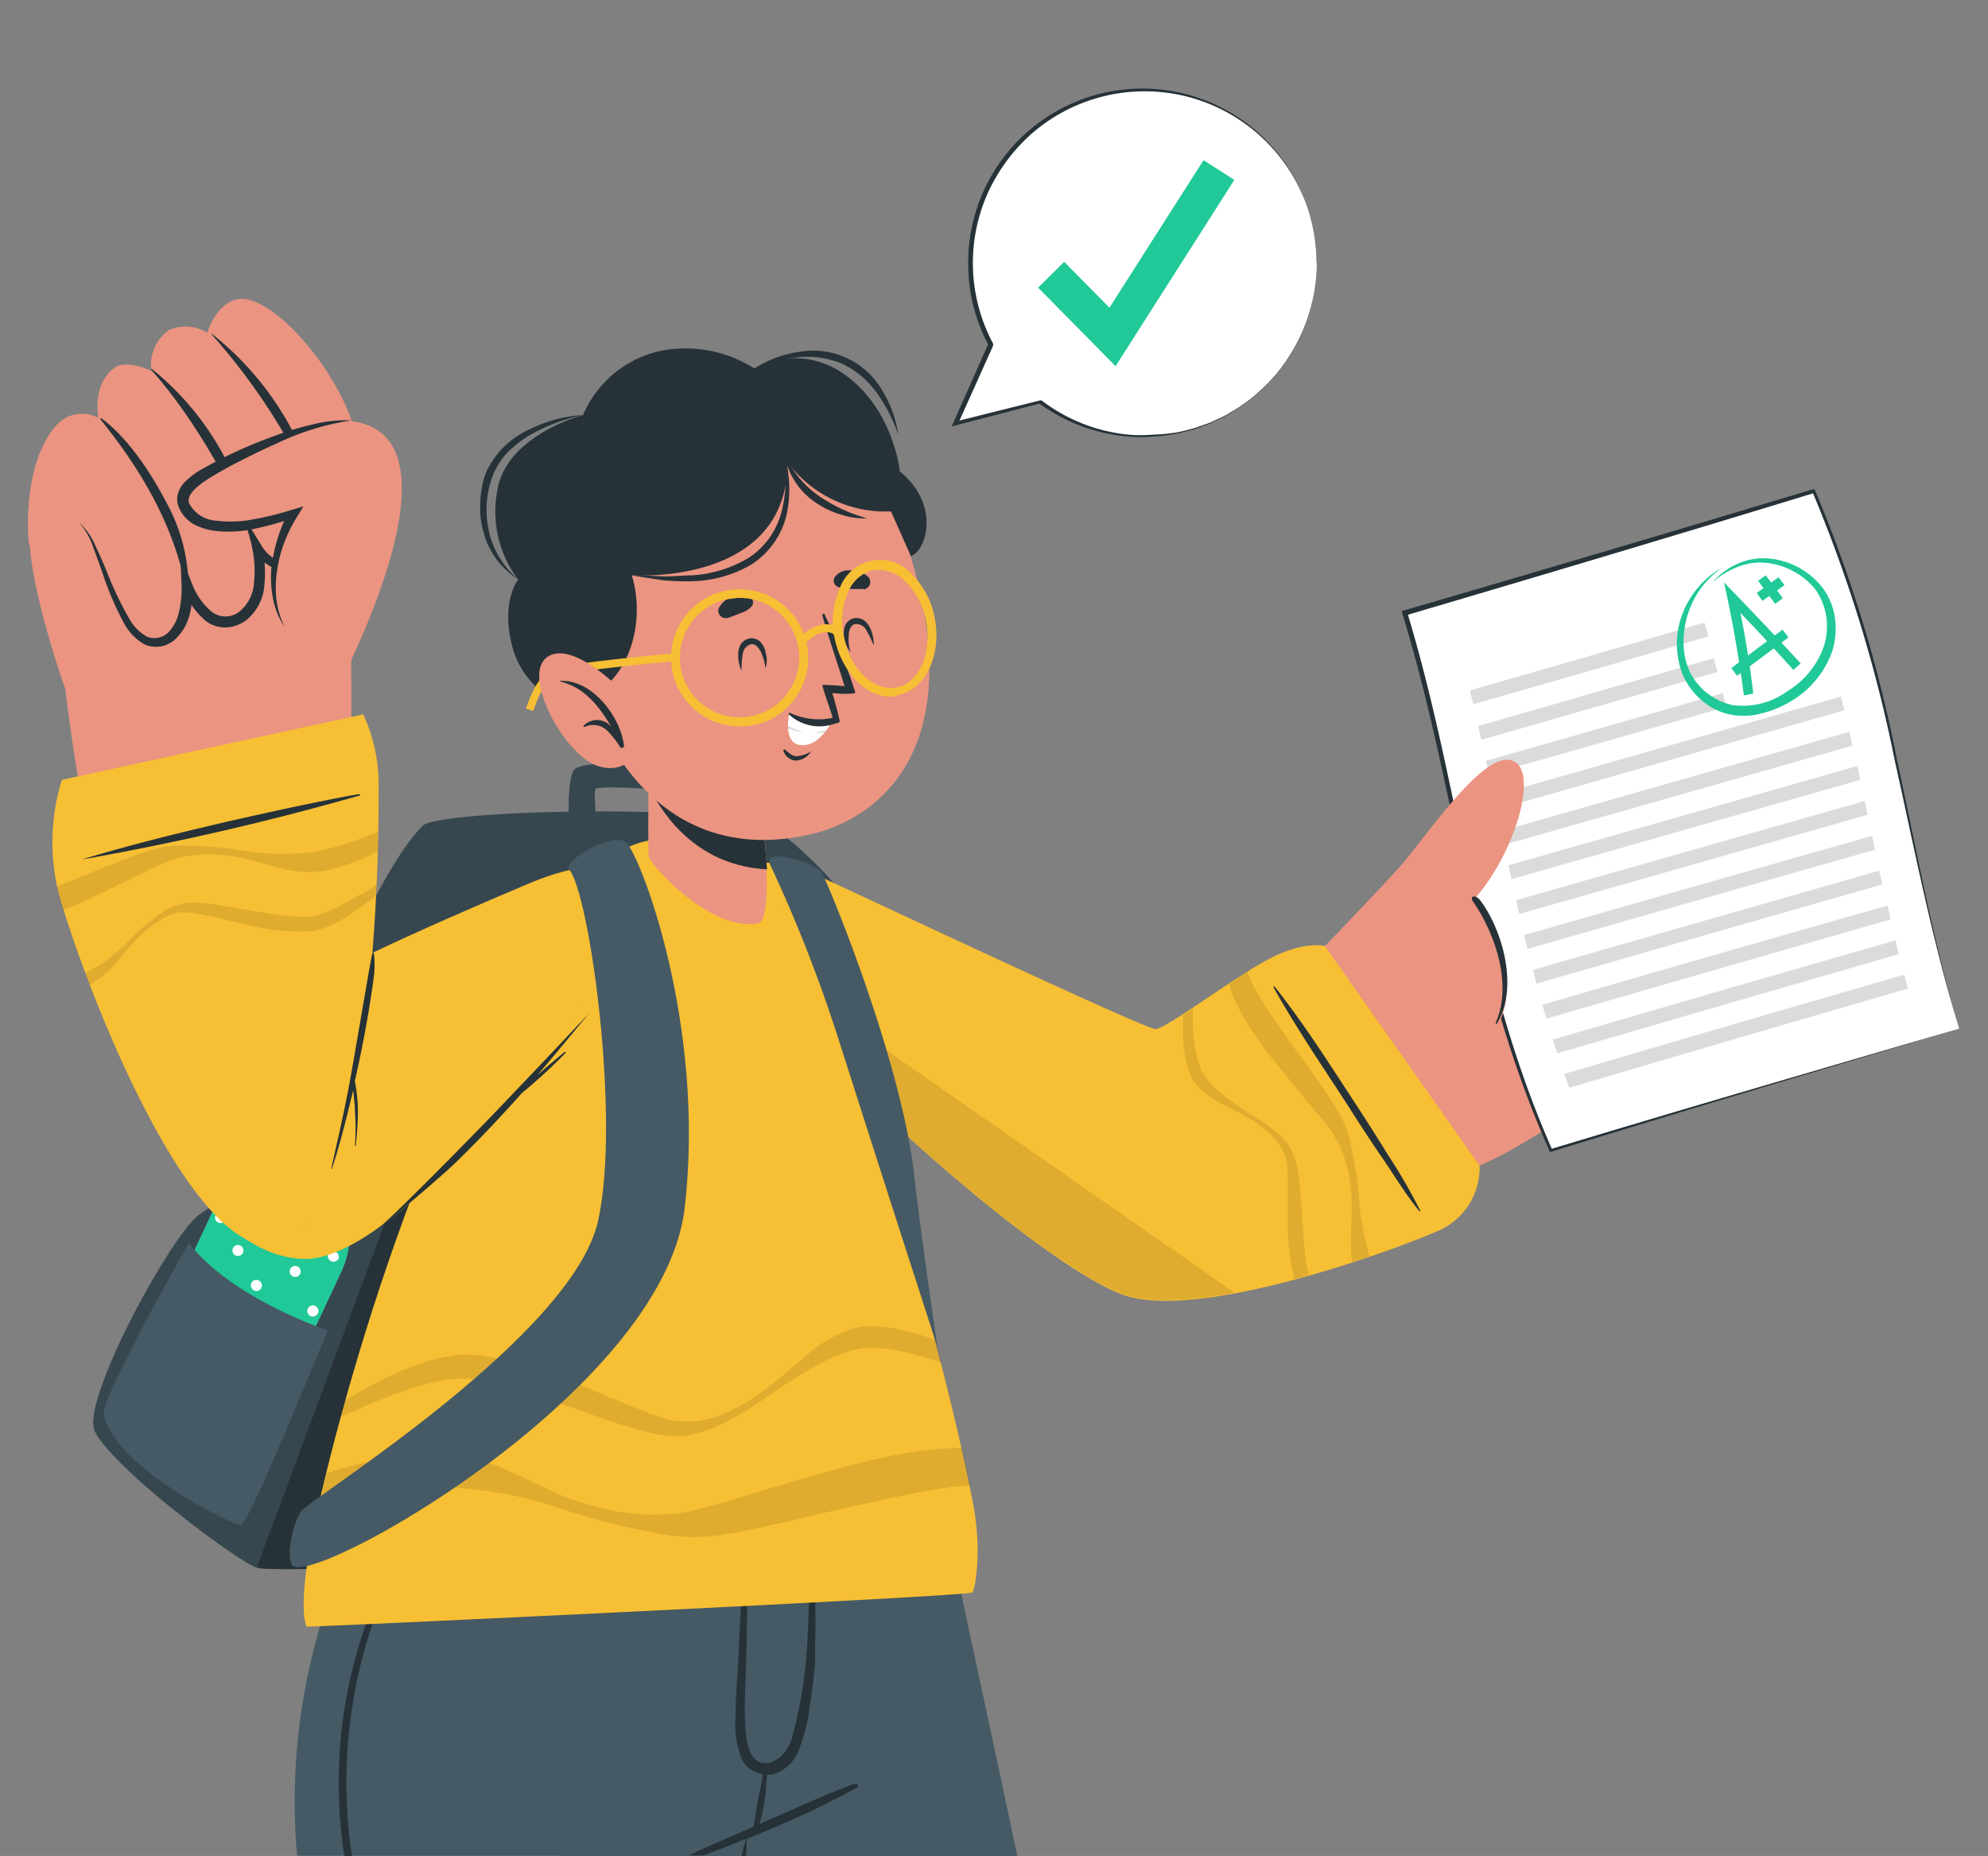 <svg xmlns="http://www.w3.org/2000/svg" viewBox="0 0 155.5 145.17"><rect x="0" y="0" width="155.5" height="145.17" fill="#808080" stroke="none"/><defs><style>.cls-1{fill:#37474f;}.cls-2{fill:#263238;}.cls-3{fill:#dbdbdb;}.cls-4{fill:#c7c7c7;}.cls-5{fill:#7e57c2;}.cls-6{fill:#20c997;}.cls-7{fill:#fff;}.cls-8{fill:#455a64;}.cls-9{fill:#eb9481;}.cls-10{fill:#f7bf34;}.cls-11,.cls-12{opacity:0.1;}.cls-11{isolation:isolate;}</style></defs><title>testafter0</title><g id="course"><g id="freepik--Character--inject-251"><path class="cls-1" d="M57.57,121c-.42.54-35.78,2.13-37.47,1.64a.94.94,0,0,1-.23-.1c-2.08-1-11-7.72-12.45-10.57-1.13-2.27,5.6-14.71,8-16.84a11,11,0,0,1,4.46-2S28,69.52,33.08,64.58c1.27-1.24,23.2-1.73,27.11.06,1.68.76,5.76,4.92,5.87,5.68h0C66.16,71.41,58,120.46,57.57,121Z"/><path class="cls-2" d="M57.81,121c-.42.54-35.78,2.13-37.46,1.64a1,1,0,0,1-.24-.1c3.41-9.16,19.32-52.15,19.77-52.42s21.41-.16,26.43.21C66.41,71.41,58.24,120.46,57.81,121Z"/><path class="cls-1" d="M44.82,66.32c-.35-.33-.58-5.14.07-6.09s9.13-.55,9.63.37.74,5.72.48,5.89-1.65.34-1.84,0S53,62.25,52.83,62s-6-.59-6.24-.29.29,4.32.06,4.49S45.17,66.65,44.82,66.32Z"/><rect class="cls-3" x="23.81" y="87.59" width="3.3" height="2.87" transform="translate(-65.96 74.3) rotate(-64.89)"/><rect class="cls-4" x="22.54" y="88.92" width="3.76" height="4.67" transform="translate(-68.58 74.64) rotate(-64.89)"/><path class="cls-5" d="M26.67,99.54l-7.32,15.6L9.29,110.43,16.6,94.82c1.45-3.08,4.51-4.54,7.58-3.11S28.11,96.46,26.67,99.54Z"/><path class="cls-6" d="M26.67,99.54l-7.32,15.6L9.29,110.43,16.6,94.82c1.45-3.08,4.51-4.54,7.58-3.11S28.11,96.46,26.67,99.54Z"/><path class="cls-7" d="M23.1,92.62a.43.43,0,1,1-.78-.37h0A.44.44,0,0,1,22.9,92,.43.43,0,0,1,23.1,92.62Z"/><path class="cls-7" d="M26.46,98.49a.44.44,0,0,1-.79-.37.44.44,0,0,1,.58-.2.43.43,0,0,1,.21.57Z"/><path class="cls-7" d="M21.82,96.8a.43.43,0,0,1-.58.2h0a.44.44,0,0,1-.2-.58.43.43,0,0,1,.78.38Z"/><path class="cls-7" d="M20.45,100.73a.42.42,0,0,1-.56.21h0a.43.43,0,1,1,.36-.78A.44.44,0,0,1,20.45,100.73Z"/><path class="cls-7" d="M14.57,102.74A.43.43,0,0,1,14,103h0a.43.43,0,0,1-.2-.58.43.43,0,0,1,.78.36Z"/><path class="cls-7" d="M15.81,99.07A.44.44,0,1,1,15,98.7a.44.44,0,1,1,.79.37Z"/><path class="cls-7" d="M17.64,95.43a.45.45,0,0,1-.58.2.43.43,0,1,1,.58-.2Z"/><path class="cls-7" d="M20.4,94a.44.44,0,0,1-.79-.37.44.44,0,0,1,.57-.21h0A.45.45,0,0,1,20.4,94Z"/><path class="cls-7" d="M19,98a.44.44,0,0,1-.58.2A.43.43,0,1,1,19,98Z"/><path class="cls-7" d="M24.78,95.61a.43.43,0,0,1-.78-.37.43.43,0,0,1,.79.36Z"/><path class="cls-7" d="M23.48,99.64a.43.43,0,0,1-.57.2.43.43,0,1,1,.57-.21Z"/><path class="cls-7" d="M17.47,101.77a.43.43,0,0,1-.58.2.43.43,0,0,1,.37-.78.44.44,0,0,1,.21.58Z"/><path class="cls-7" d="M20.24,106.86a.43.43,0,1,1-.21-.58.44.44,0,0,1,.21.58Z"/><path class="cls-7" d="M18.8,109.78a.43.43,0,0,1-.58.2.43.43,0,0,1,.37-.78.44.44,0,0,1,.21.58Z"/><path class="cls-7" d="M16.22,105.06a.44.44,0,0,1-.58.21h0a.43.43,0,0,1-.2-.58.43.43,0,0,1,.78.37Z"/><path class="cls-7" d="M12.15,108.76a.42.42,0,0,1-.58.2.43.43,0,0,1-.2-.58h0a.43.43,0,1,1,.78.38Z"/><path class="cls-7" d="M19.07,104.24a.43.43,0,1,1-.21-.57.43.43,0,0,1,.21.57Z"/><path class="cls-7" d="M17.63,107.45a.43.43,0,0,1-.78-.37.43.43,0,1,1,.78.37Z"/><path class="cls-7" d="M16.14,110.63a.43.43,0,0,1-.57.2.43.43,0,1,1,.57-.21Z"/><path class="cls-7" d="M17.45,113a.44.44,0,0,1-.58.21.44.44,0,0,1-.2-.58.42.42,0,0,1,.58-.2A.43.43,0,0,1,17.45,113Z"/><path class="cls-7" d="M13.51,105.75a.45.45,0,0,1-.59.2.44.44,0,0,1-.2-.58h0a.43.43,0,0,1,.58-.2.44.44,0,0,1,.21.58Z"/><path class="cls-7" d="M14.8,108.08a.42.42,0,0,1-.57.2.43.43,0,0,1-.21-.57.44.44,0,0,1,.58-.21.44.44,0,0,1,.21.58Z"/><path class="cls-7" d="M20,112.44a.43.43,0,0,1-.57.2.43.43,0,0,1,.36-.78A.44.44,0,0,1,20,112.44Z"/><path class="cls-7" d="M13.45,111.19a.43.43,0,1,1-.78-.36.43.43,0,0,1,.78.36Z"/><path class="cls-7" d="M23,106.21a.43.43,0,1,1-.78-.36.43.43,0,0,1,.78.36Z"/><path class="cls-7" d="M21.55,109.29a.43.43,0,0,1-.57.21.43.43,0,1,1,.57-.21Z"/><path class="cls-7" d="M21.83,103.68a.44.44,0,0,1-.58.21.43.43,0,0,1,.37-.78.44.44,0,0,1,.21.57Z"/><path class="cls-7" d="M24.86,102.73a.43.43,0,0,1-.78-.37.43.43,0,0,1,.79.36Z"/><path class="cls-8" d="M8.12,110.65c.84,4.17,10.1,8.66,10.73,8.64s6.78-15.23,6.78-15.23-7.49-2.46-10.86-6.84C14.77,97.22,7.85,109.34,8.12,110.65Z"/><path class="cls-8" d="M79.57,145.17H43.75c-2.19-8.33-4.19-15.68-5.47-20.33-.8-2.92-1.31-4.77-1.41-5.12,0,0,0,0,0-.06H74.11l1.13,5.23c.45,2.11,1,4.78,1.68,7.83.06.26.12.53.17.81C77.84,137,78.69,141,79.57,145.17Z"/><path class="cls-2" d="M49.18,145.17H48.5q-2.74-10.12-5.36-20.3L43,124.3c0-.16.2-.23.24-.07s.13.43.19.64C45.4,131.62,47.3,138.39,49.18,145.17Z"/><path class="cls-8" d="M71.2,119.72A35,35,0,0,1,69.93,125c-.41,1.35-.92,2.82-1.49,4.33-.12.34-.25.68-.38,1-1.8,4.6-4.16,9.29-6.6,11.52h0a7.29,7.29,0,0,1-.93.73l-2.08,1.28a0,0,0,0,1,0,0h0c0,.13-.09.58-.21,1.3h-35a48.33,48.33,0,0,1,2.6-20.42,40.23,40.23,0,0,1,2-5Z"/><path class="cls-2" d="M67,139.84a68,68,0,0,1-6.78,3.25l-1.86.78h0a.56.56,0,0,0-.12,0c-.54.23-1.08.44-1.62.65s-1.06.42-1.6.61H53.88c.81-.41,1.67-.76,2.5-1.13l3.46-1.52,1.58-.69h0c1.8-.8,3.6-1.61,5.46-2.27C67.09,139.46,67.21,139.74,67,139.84Z"/><path class="cls-2" d="M58.41,143.89c0,.27,0,.73-.07,1.28H58a12.43,12.43,0,0,1,.34-1.26v0s.08-.06.1,0h0Z"/><path class="cls-2" d="M31.26,121.9c-.48.95-.9,1.9-1.3,2.89a38.92,38.92,0,0,0-2.65,18.73c.06.55.14,1.1.22,1.65h-.6a39,39,0,0,1-.42-4.83,37,37,0,0,1,3-15.56c.45-1,1-2,1.49-3a.12.12,0,0,1,.21.11Z"/><path class="cls-2" d="M57.54,134.14c0-1.35.12-2.69.19-4,.16-3.18.28-6.37.58-9.53a.09.09,0,0,1,.1-.1.1.1,0,0,1,.1.1c0,2.45-.06,4.92-.11,7.37,0,1.23-.06,2.46-.1,3.69s-.07,2.34,0,3.51c.07.89.26,2.61,1.41,2.72s2-1.08,2.23-1.94a34,34,0,0,0,1.16-6.81c.13-1.35.28-6.82.21-8.19,0-.09.13-.08.14,0,.07,1.38.26,2.76.31,4.16s0,2.78,0,4.17-.2,2.65-.4,4a14.14,14.14,0,0,1-.85,3.52,3.12,3.12,0,0,1-2.13,2l-.38,0c0,.28-.06.57-.08.85,0,.44-.08.88-.14,1.33a9.4,9.4,0,0,1-.27,1.28,4.79,4.79,0,0,1-.46,1.23.07.07,0,0,1-.09,0,.05.05,0,0,1,0-.05,6,6,0,0,1,.1-1.27c.07-.43.13-.87.21-1.3s.17-.84.26-1.26.09-.57.14-.86A2.07,2.07,0,0,1,58,137.54,7.6,7.6,0,0,1,57.54,134.14Z"/><path class="cls-9" d="M56.89,73.25C61.41,78.91,79.13,99,89,100.88c6.63,1.27,27.93-9.58,32.6-13.51,1.89-1.6-8.76-17.5-11.36-16.86-2.82.7-18.15,10.89-20.15,10.77s-17.68-8.94-27.2-12.84C57.15,66.07,54.35,70.06,56.89,73.25Z"/><path class="cls-9" d="M115.73,91.16c4.09-1.58,16.52-10.29,18.59-12.56s7.53-9.2,6-10.95-3.33.14-3.33.14,2.07-3.58.1-4.92c-1.57-1.07-4.19,1.48-4.19,1.48s2.06-4-.06-5.12c-1.94-1-4.07,2.47-4.07,2.47s1.38-3.55-.66-4.14c-2.47-.71-4.86,5.44-7.33,7.77-.56.53-17.1,8.64-17.1,8.64Z"/><path class="cls-2" d="M128.63,61.53c-2.28,4.42-3.34,6.19-7.2,9-.07,0,0,.18.08.13,4-2.43,5.44-4.44,7.33-9.09C128.94,61.37,128.73,61.32,128.63,61.53Z"/><path class="cls-2" d="M132.8,64.35c-2.25,4.54-4,6.25-7.79,9.51-.06,0,0,.14.08.1,4-2.89,6.22-4.75,7.87-9.58C133,64.17,132.9,64.14,132.8,64.35Z"/><path class="cls-2" d="M136.75,68c-2.5,4.23-4.24,6.31-8.36,9a.1.1,0,0,0,0,.13.08.08,0,0,0,.12,0A16.24,16.24,0,0,0,136.87,68C137,67.76,136.91,67.68,136.75,68Z"/><path class="cls-7" d="M153.25,80.46c-10.87,3.17-21.59,6.35-32,9.52-6.24-14-7.16-28-11.43-42q16.34-4.75,32-9.53C148.09,52.42,149,66.44,153.25,80.46Z"/><path class="cls-2" d="M153.25,80.46q-8.13,2.42-16.11,4.82T121.3,90.1l-.11,0,0-.11c-6.27-14-7.2-28-11.5-42l-.06-.18.18-.06Q126.1,43,141.81,38.27l.12,0,.06.12a107.47,107.47,0,0,1,6.4,21.08C149.92,66.47,151.16,73.46,153.25,80.46Zm0,0c-2.16-7-3.48-14-5.05-21a109.58,109.58,0,0,0-6.44-21l.18.09c-10.45,3.2-21.16,6.39-32,9.59l.13-.24c4.25,14,5.15,28.05,11.36,42.07l-.16-.08q7.82-2.36,15.83-4.71T153.25,80.46Z"/><path class="cls-3" d="M115,54q9.21-2.64,18.32-5.3c.1.36.21.72.31,1.08q-9.12,2.66-18.37,5.3C115.14,54.78,115.05,54.42,115,54Z"/><path class="cls-3" d="M115.62,56.79l18.43-5.31.29,1.08-18.48,5.31Z"/><path class="cls-3" d="M116.23,59.51q9.3-2.64,18.53-5.3c.08.38.17.72.26,1.08q-9.24,2.66-18.56,5.3C116.39,60.23,116.31,59.87,116.23,59.51Z"/><path class="cls-3" d="M116.82,62.24,144,54.48l.26,1.08-27.22,7.76C117,63,116.9,62.6,116.82,62.24Z"/><path class="cls-3" d="M117.41,65l27.25-7.76c.09.36.17.72.25,1.08q-13.6,3.88-27.27,7.76C117.55,65.68,117.48,65.32,117.41,65Z"/><path class="cls-3" d="M118,67.68l27.27-7.76c.08.38.16.72.24,1.08l-27.27,7.76C118.14,68.41,118.06,68.06,118,67.68Z"/><path class="cls-3" d="M118.59,70.41l27.27-7.76c.08.38.15.72.23,1.08l-27.25,7.76C118.75,71.13,118.67,70.77,118.59,70.41Z"/><path class="cls-3" d="M119.22,73.14c9-2.59,18.11-5.17,27.21-7.76.08.36.15.72.23,1.08Q133,70.35,119.48,74.22C119.39,73.86,119.31,73.5,119.22,73.14Z"/><path class="cls-3" d="M119.9,75.86Q133.37,72,147,68.1c.08.36.15.72.23,1.08q-13.6,3.88-27.06,7.76C120.09,76.58,120,76.22,119.9,75.86Z"/><path class="cls-3" d="M120.64,78.59q13.37-3.89,27-7.76c.08.38.16.72.25,1.08-9,2.59-18,5.17-26.91,7.76C120.85,79.31,120.75,79,120.64,78.59Z"/><path class="cls-3" d="M121.46,81.31q13.24-3.87,26.8-7.76c.09.38.18.72.27,1.08q-13.5,3.89-26.72,7.76C121.69,82,121.58,81.69,121.46,81.31Z"/><path class="cls-3" d="M122.36,84q13.11-3.87,26.59-7.76c.1.36.19.72.29,1.08q-13.41,3.89-26.49,7.76Z"/><path class="cls-6" d="M136.41,54.39c-.4-3-.9-5.89-1.56-8.83,2.07,2.11,4.05,4.22,6,6.33l-.57.51c-1.35-1.48-2.72-3-4.14-4.45.42,2.1.76,4.2,1,6.3Z"/><path class="cls-6" d="M135.87,52.86l-.44-.61q2-1.52,4-3l.46.61Q137.9,51.35,135.87,52.86Z"/><path class="cls-6" d="M134.69,44.4A8.17,8.17,0,0,0,133.05,46a7.19,7.19,0,0,0-1.36,4.34,5.33,5.33,0,0,0,.48,2.19,4.87,4.87,0,0,0,3.35,2.62,5.9,5.9,0,0,0,4.29-1.09,6.63,6.63,0,0,0,2.84-3.48,5.06,5.06,0,0,0-.55-4.33,5.31,5.31,0,0,0-1.72-1.51,5.58,5.58,0,0,0-2.2-.71,4.79,4.79,0,0,0-2.28.32,6.76,6.76,0,0,0-2,1.23,7.21,7.21,0,0,1,.86-.8,5.43,5.43,0,0,1,1-.61,4.91,4.91,0,0,1,2.35-.5A6,6,0,0,1,142.58,46a5.15,5.15,0,0,1,.95,2.36,5.93,5.93,0,0,1-.19,2.51,7.36,7.36,0,0,1-3.14,3.91,8.37,8.37,0,0,1-2.32,1,5.45,5.45,0,0,1-2.54.11,4.9,4.9,0,0,1-2.22-1.1,5.53,5.53,0,0,1-1.49-2,6.56,6.56,0,0,1,0-4.85A7.09,7.09,0,0,1,134.69,44.4Z"/><path class="cls-6" d="M138.85,47.23l-1.33-1.79.59-.44c.46.6.9,1.19,1.34,1.79Z"/><path class="cls-6" d="M137.86,47l-.45-.62,1.71-1.23.46.62Z"/><path class="cls-9" d="M103.63,74s4-4.13,5.84-6.18,6.13-8.55,8.48-8.39c2.65.17.73,7-2.47,10.71,0,0,4.26,6.79,1.35,10.48-.64.79-5.23,3.31-6.37,3.08Z"/><path class="cls-2" d="M115.28,70.61c1.76,2.58,3,6.52,1.72,9.37,0,0,0,.08,0,.09a.07.07,0,0,0,.08,0c1.77-2.88.38-7.45-1.31-9.66C115.48,70,114.83,70,115.28,70.61Z"/><path class="cls-10" d="M103.63,74l12.1,17.18a5.37,5.37,0,0,1-3.32,5.13c-3.61,1.58-18.54,7-24.46,5S65.17,84.72,57.9,75.06s3.48-7.74,5.53-6.82S89.53,80.5,90.38,80.49s6.44-4.27,9.09-5.59S103.63,74,103.63,74Z"/><path class="cls-11" d="M96.58,101.12c-3.41.63-6.56.83-8.62.14-5.92-2-22.78-16.53-30.06-26.2-.46-.61-.85-1.18-1.17-1.7Z"/><path class="cls-2" d="M111,94.71c-1.11-1.36-2-2.87-3-4.32s-1.9-2.87-2.83-4.32c-1.9-2.91-3.86-5.81-5.55-8.83a.07.07,0,0,1,0-.08.06.06,0,0,1,.07,0c2.18,2.75,4.09,5.73,6,8.66q1.45,2.2,2.83,4.44a45.59,45.59,0,0,1,2.55,4.39C111.17,94.73,111.06,94.77,111,94.71Z"/><g class="cls-12"><path d="M107.14,98.27l-1.37.47a9.63,9.63,0,0,1-.1-1.52c0-1,.07-1.89.06-2.8a13.71,13.71,0,0,0-.26-2.72,9.41,9.41,0,0,0-.92-2.52c-.1-.2-.22-.38-.33-.57a4.8,4.8,0,0,0-.36-.52c-.26-.34-.54-.7-.84-1l-1.74-2.12c-.59-.71-1.17-1.42-1.75-2.15s-1.13-1.49-1.65-2.28a15.44,15.44,0,0,1-1.39-2.56,6.93,6.93,0,0,1-.34-1L97.57,76a10.6,10.6,0,0,0,.52,1.2,24.16,24.16,0,0,0,1.38,2.22c1,1.48,2.08,3,3.16,4.47.53.76,1.08,1.51,1.58,2.3.25.39.5.8.72,1.23.11.22.22.44.32.68a6.44,6.44,0,0,1,.24.7,32,32,0,0,1,.86,5.58A22.44,22.44,0,0,0,107.14,98.27Z"/><path d="M102.36,99.75l-1.11.31a17.67,17.67,0,0,1-.52-4.64V93.06c0-.38,0-.78,0-1.16a7,7,0,0,0-.11-1.11,1.05,1.05,0,0,0-.06-.24l-.1-.26-.11-.25-.13-.24a4.74,4.74,0,0,0-.69-.91,8.35,8.35,0,0,0-1.83-1.41c-.34-.21-.69-.38-1-.57l-1.06-.54a6.53,6.53,0,0,1-2-1.46,4.14,4.14,0,0,1-.38-.55,1.77,1.77,0,0,1-.15-.31l-.12-.3a7.38,7.38,0,0,1-.31-1.23,11.68,11.68,0,0,1-.14-2.44c0-.23,0-.47,0-.71l.76-.5c0,.4,0,.8,0,1.21a15.78,15.78,0,0,0,.26,2.27,7.92,7.92,0,0,0,.29,1.06l.1.25c0,.07.07.15.11.22a3.87,3.87,0,0,0,.27.43,8.34,8.34,0,0,0,1.6,1.54c.62.47,1.29.9,1.95,1.34a14.15,14.15,0,0,1,2,1.4,5.56,5.56,0,0,1,.86.89A4.8,4.8,0,0,1,101,90l.16.27a3.05,3.05,0,0,1,.13.32,6.53,6.53,0,0,1,.28,1.22c.06.41.1.81.13,1.2.07.8.1,1.59.16,2.37s.11,1.56.18,2.32A14.07,14.07,0,0,0,102.36,99.75Z"/></g><path class="cls-10" d="M24,127.24c0,.05,51.73-2.36,52.07-2.68.15-.15.82-3.09,0-7.18-2.37-12.25-9.49-37.28-15.77-47.87C58.8,66.86,51.73,63,46.6,68,36.2,78.12,28,104,24.83,118.14,23.25,125.07,23.82,127,24,127.24Z"/><g class="cls-12"><path d="M75.9,116.21a3.54,3.54,0,0,0-.46,0,35.79,35.79,0,0,0-4.37.69c-3,.6-6,1.29-9,2-1.52.34-3.05.7-4.62,1-.79.13-1.58.25-2.41.31-.41,0-.82.06-1.27,0a9.91,9.91,0,0,1-1.24-.09,54,54,0,0,1-9.27-2.33,32.32,32.32,0,0,0-8.88-1.47c-.68,0-1.41.06-2.15.13s-1.48.18-2.23.29c-1.48.24-3,.53-4.49.86l-.54.12c.18-.79.38-1.63.6-2.49a38.55,38.55,0,0,1,4-1.07c.79-.17,1.59-.31,2.4-.41.41,0,.82-.09,1.23-.11a9.26,9.26,0,0,1,1.29,0,14,14,0,0,1,4.84,1.22c1.49.62,2.88,1.35,4.32,2A22.66,22.66,0,0,0,48,118.17a16.37,16.37,0,0,0,4.53.24c.37,0,.75-.09,1.1-.14s.69-.14,1-.22c.72-.19,1.45-.38,2.18-.61l4.46-1.33c1.49-.45,3-.89,4.52-1.3s3.06-.78,4.64-1.07a27.6,27.6,0,0,1,4.8-.48C75.5,114.29,75.71,115.28,75.9,116.21Z"/><path d="M73.65,106.6a27.52,27.52,0,0,0-3.22-.92,14.4,14.4,0,0,0-1.85-.24h-.45a3,3,0,0,0-.42,0,6.27,6.27,0,0,0-.85.14,13.7,13.7,0,0,0-3.45,1.49c-1.14.65-2.27,1.4-3.37,2.16a26.1,26.1,0,0,1-3.47,2.11,11.58,11.58,0,0,1-2,.76c-.35.09-.7.16-1,.22l-.55,0a2.71,2.71,0,0,1-.57,0,10,10,0,0,1-2.1-.38c-.67-.16-1.31-.38-2-.58-1.29-.43-2.54-.89-3.79-1.32s-2.5-.86-3.75-1.25a25.82,25.82,0,0,0-3.69-.91,7,7,0,0,0-1.77,0,12.68,12.68,0,0,0-1.84.34,32,32,0,0,0-3.69,1.24c-1.08.44-2.16.91-3.23,1.41.11-.43.24-.87.38-1.32.75-.46,1.52-.9,2.3-1.31a25.36,25.36,0,0,1,3.79-1.64,13.63,13.63,0,0,1,2.07-.52A8.26,8.26,0,0,1,37.4,106a29.2,29.2,0,0,1,7.91,2.3L49,109.83c.61.25,1.23.49,1.83.72a12.38,12.38,0,0,0,1.79.56,3,3,0,0,0,.43.06l.46,0H54a3.59,3.59,0,0,0,.46,0,8.44,8.44,0,0,0,1.86-.46,14.7,14.7,0,0,0,3.41-1.93c.54-.38,1-.82,1.56-1.24l1.55-1.31A11.06,11.06,0,0,1,66.44,104a6,6,0,0,1,1.11-.25,5.46,5.46,0,0,1,.58,0h.55a12.8,12.8,0,0,1,2.12.33,18.56,18.56,0,0,1,2.4.76Z"/></g><path class="cls-10" d="M41.17,69.19C24.3,76.35,11.2,82.58,13.1,89.06c.76,2.55,5.15,9.42,10.81,9.41,4.45,0,12.37-7.14,21.41-19.62C50,72.4,51.83,64.67,41.17,69.19Z"/><path class="cls-2" d="M44.17,82.28c-.72.59-1.44,1.2-2.14,1.82l.45-.52c1.21-1.43,2.4-2.87,3.59-4.32,0,0,0-.07,0,0-2.27,2.42-4.54,4.81-6.84,7.22s-8.3,8.51-9.76,9.71c0,0,0,.08,0,0,1.32-1,5-4.12,6.2-5.28,1.79-1.75,3.5-3.55,5.15-5.41a42.78,42.78,0,0,0,3.44-3.16S44.21,82.24,44.17,82.28Z"/><path class="cls-9" d="M19.13,94.54c-7.37-3-12.15-25.41-14-40.47-.35-2.87,22.32-5.63,22.34-2.54C27.6,69.15,27.22,97.85,19.13,94.54Z"/><path class="cls-9" d="M2.32,42.33c.13,4.81,4.25,16.84,6.14,18.8s16.29-4.92,17.08-7.57S27,35.15,23.85,31.4,2.18,37.35,2.32,42.33Z"/><path class="cls-9" d="M27.57,38.14c-1.26,2.21-3.15-.54-3.15-.54S26.19,42.22,24,44s-4.27-1.69-4.43-1.93c.09.24,1.61,4.54-.76,6.09S14.76,46,14.66,45.75c0,.27.14,3.68-1.94,4.46C9.16,51.55,8.6,42.82,6.2,40.88c0,0-3.75,1.74-3.88,1.82s-.7-6.34,2.09-9.43a2.66,2.66,0,0,1,3.28-.58S7.17,30,9,28.75c.94-.66,2.84.26,2.84.26a3.34,3.34,0,0,1,1.37-3.19,3.18,3.18,0,0,1,3,.21s.63-2.2,2.3-2.61C21.89,22.57,30.25,33.38,27.57,38.14Z"/><path class="cls-2" d="M16.54,26.14s0,0,0-.05a0,0,0,0,1,0,0,23.72,23.72,0,0,1,8,11.64c0,.15-.18.28-.26.12A48.88,48.88,0,0,0,16.54,26.14Z"/><path class="cls-2" d="M11.81,28.92s0-.1.07-.06a22.16,22.16,0,0,1,7.89,13.25c0,.19-.13.38-.18.17C18.77,38.76,14.8,32.17,11.81,28.92Z"/><path class="cls-2" d="M14.58,46.14c-1-5.09-3.51-9.35-6.73-13.35,0,0,0-.1.08-.07C10,34.24,11.82,37,13,39.28a13.75,13.75,0,0,1,1.74,6.81C14.77,46.2,14.6,46.25,14.58,46.14Z"/><path class="cls-2" d="M24.42,37.59a15.69,15.69,0,0,1,.52,2.8,5.3,5.3,0,0,1-.38,2.7,1.76,1.76,0,0,1-.9.84,2.43,2.43,0,0,1-1.25.15,3,3,0,0,1-2-1.48l-1.09-1.77.41,2.05a8.52,8.52,0,0,1,.13,2.76,3.11,3.11,0,0,1-1.16,2.22,1.75,1.75,0,0,1-2.2-.06A5.3,5.3,0,0,1,15,45.61l-.9-2.3.1,2.46a7.79,7.79,0,0,1-.18,2,3.25,3.25,0,0,1-.86,1.7,1.56,1.56,0,0,1-1.62.35,3.5,3.5,0,0,1-1.39-1.36,27.3,27.3,0,0,1-1.84-3.86c-.28-.67-.57-1.33-.89-2A5.25,5.25,0,0,0,6.2,40.87a5.65,5.65,0,0,1,1.06,1.86c.26.67.5,1.36.73,2a23.6,23.6,0,0,0,1.7,4,4.16,4.16,0,0,0,1.62,1.68,2.23,2.23,0,0,0,2.41-.42A4,4,0,0,0,14.85,48a8.67,8.67,0,0,0,.23-2.27l-.8.16A6.09,6.09,0,0,0,16,48.49a2.5,2.5,0,0,0,1.61.59,2.89,2.89,0,0,0,1.6-.53,3.85,3.85,0,0,0,1.47-2.81,9.1,9.1,0,0,0-.19-3l-.68.28a3.66,3.66,0,0,0,2.56,1.7,3.13,3.13,0,0,0,1.54-.27A2.24,2.24,0,0,0,25,43.29a5.45,5.45,0,0,0,.2-2.93A12.7,12.7,0,0,0,24.42,37.59Z"/><path class="cls-9" d="M26,54.57s11.69-21.39.76-21.68c-2.65-.07-13.19,4.21-12.43,6.34,1,2.76,5.68,1.91,8.58.91,0,0-3.46,6.09.06,9.76A14,14,0,0,1,26,54.57Z"/><path class="cls-2" d="M27.5,32.88a10.73,10.73,0,0,0-3.09.33,23.82,23.82,0,0,0-3,.91,36.15,36.15,0,0,0-5.69,2.62,6.1,6.1,0,0,0-1.3,1,2.15,2.15,0,0,0-.48.81,1.32,1.32,0,0,0-.08.52,1.52,1.52,0,0,0,.09.51A2.7,2.7,0,0,0,15.15,41a4.88,4.88,0,0,0,1.62.52A9.43,9.43,0,0,0,20,41.34a21.33,21.33,0,0,0,3-.86L22.59,40a12.49,12.49,0,0,0-.9,2.21,12.34,12.34,0,0,0-.47,2.33,8.58,8.58,0,0,0,.15,2.37,6.19,6.19,0,0,0,.9,2.15,6.73,6.73,0,0,1-.65-2.2,8.63,8.63,0,0,1,.06-2.27,10.38,10.38,0,0,1,.57-2.19,11.86,11.86,0,0,1,1-2l.48-.79-.91.27a23,23,0,0,1-2.94.73,9.07,9.07,0,0,1-2.94.12,2.56,2.56,0,0,1-2.13-1.33c-.29-.64.59-1.36,1.4-1.89a29.94,29.94,0,0,1,2.65-1.49c.92-.47,1.84-.92,2.78-1.33A20.51,20.51,0,0,1,27.5,32.88Z"/><path class="cls-10" d="M28.41,55.88,4.84,61a16.52,16.52,0,0,0-.19,9.11C7.26,78.94,15,97.84,21.28,97.41c6.78-.47,8.42-24.09,8.33-35.66A13,13,0,0,0,28.41,55.88Z"/><g class="cls-12"><path d="M29.58,65.07c0,.5,0,1,0,1.52-.57.28-1.14.55-1.75.78a12.84,12.84,0,0,1-1.36.47c-.23.07-.47.14-.71.19a4.83,4.83,0,0,1-.76.13A8.11,8.11,0,0,1,22,67.92c-.93-.21-1.81-.51-2.71-.71a13,13,0,0,0-2.7-.38,9.18,9.18,0,0,0-2.66.3c-.21.05-.42.12-.62.18s-.38.15-.6.23l-1.21.58-2.47,1.2c-.82.41-1.66.81-2.5,1.2-.52.24-1,.46-1.57.68-.12-.38-.23-.73-.33-1.08a7.44,7.44,0,0,1-.2-.78l3.91-1.57c.86-.34,1.71-.7,2.61-1,.44-.14.89-.3,1.36-.41a7.31,7.31,0,0,1,.76-.15,6.87,6.87,0,0,1,.73-.07,31.62,31.62,0,0,1,5.63.46,19,19,0,0,0,5.32,0c.38-.07.82-.17,1.24-.29s.84-.24,1.27-.37C28,65.67,28.81,65.38,29.58,65.07Z"/><path d="M29.45,69.19c0,.28,0,.55,0,.83-.31.26-.63.51-1,.75a15.85,15.85,0,0,1-2,1.33,9.61,9.61,0,0,1-1.14.5,4.71,4.71,0,0,1-1.29.27,17.43,17.43,0,0,1-4.83-.57l-2.3-.53-1.14-.25a10,10,0,0,0-1.1-.15h-.25l-.27,0-.27,0a1.34,1.34,0,0,0-.27.07A5.39,5.39,0,0,0,12.5,72a8.17,8.17,0,0,0-1.8,1.46c-.28.28-.53.58-.8.87l-.75.91a6.59,6.59,0,0,1-1.9,1.63A.88.88,0,0,1,7,77l-.34-.91L6.84,76a8,8,0,0,0,1.87-1.2c.61-.49,1.18-1,1.75-1.59a16.12,16.12,0,0,1,1.83-1.57A6.59,6.59,0,0,1,13.35,71a5.17,5.17,0,0,1,.59-.23l.3-.08a2.21,2.21,0,0,1,.34-.06,6.63,6.63,0,0,1,1.26,0c.4,0,.8.09,1.2.15l2.33.4c.78.13,1.54.26,2.31.36a14,14,0,0,0,2.24.17,3.68,3.68,0,0,0,1-.15,8,8,0,0,0,1-.38,17.14,17.14,0,0,0,2-1.08C28.5,69.83,29,69.53,29.45,69.19Z"/></g><path class="cls-2" d="M28.11,62.23a214.23,214.23,0,0,1-21.71,5,0,0,0,0,1,0,0s0,0,0,0c8.1-2.48,20.92-5.05,21.71-5.11,0,0,.06,0,.06.08A.09.09,0,0,1,28.11,62.23Z"/><path class="cls-2" d="M29.26,76.24c-.27,2.21-.9,5.71-1.41,7.88,0,.13-.07.27-.1.41A13.17,13.17,0,0,1,28,86.88a25.41,25.41,0,0,1-.18,2.76s-.06,0-.06,0a19.27,19.27,0,0,0,0-2.74c0-.54-.09-1.09-.13-1.63-.5,2.06-1,4.13-1.67,6.16,0,0-.06,0-.05,0,.48-2.2,1-4.39,1.41-6.61S28.6,77.38,29,75.18C29.29,73.43,29.35,75.55,29.26,76.24Z"/><path class="cls-9" d="M50.75,67c.28.81,4.74,5.79,8.5,5.24,1.23-.18.54-6.9.54-6.9l.07-.51.88-7.11-9.94-5S50.63,66.7,50.75,67Z"/><path class="cls-2" d="M60.73,57.76l-.89,7.11-.06.51S59.9,66.6,60,68c-5.22-.27-8-3.9-9.24-6.47,0-4,.08-8.81.08-8.81Z"/><path class="cls-9" d="M71.81,45.64c3.63,14.91-4.9,18.77-8.12,19.55-2.92.7-12.95,2.74-18.1-11.72s.64-20.87,7.23-22.84S68.17,30.72,71.81,45.64Z"/><path class="cls-2" d="M67.52,46.06a7.57,7.57,0,0,1-1.06,0,1.75,1.75,0,0,1-1.07-.24.55.55,0,0,1-.11-.66,1.35,1.35,0,0,1,1.26-.54,2,2,0,0,1,1.35.48.58.58,0,0,1-.37,1Z"/><path class="cls-2" d="M56.91,48.34c.34-.11.67-.24,1-.38a1.78,1.78,0,0,0,.93-.59.54.54,0,0,0-.12-.66,1.35,1.35,0,0,0-1.36-.09,2.06,2.06,0,0,0-1.12.91.58.58,0,0,0,.28.77A.62.62,0,0,0,56.91,48.34Z"/><path class="cls-2" d="M61.4,58.64c.28.21.56.52.94.51a2.62,2.62,0,0,0,1.09-.37,0,0,0,0,1,0,0s0,0,0,0a1.42,1.42,0,0,1-1.26.71,1.1,1.1,0,0,1-.91-.83C61.29,58.64,61.36,58.59,61.4,58.64Z"/><path class="cls-7" d="M65.17,56.16a4.37,4.37,0,0,1-1.29,1.75,1.9,1.9,0,0,1-1.1.38c-.88,0-1.11-.72-1.14-1.4a5,5,0,0,1,.09-1.09A5.57,5.57,0,0,0,65.17,56.16Z"/><path class="cls-3" d="M64.64,57.12a1.18,1.18,0,0,1-.13.18,3.84,3.84,0,0,1-.83,0Z"/><path class="cls-3" d="M62.8,57.23a2.7,2.7,0,0,1-.63-.07,2.58,2.58,0,0,1-.53-.19v-.19A8.18,8.18,0,0,0,62.8,57.23Z"/><path class="cls-2" d="M65.1,54.2s.46,1.51.58,2.23c0,.07-.16.13-.4.18h0a3.52,3.52,0,0,1-3.57-.73.08.08,0,0,1,0-.11.07.07,0,0,1,.1,0,5.32,5.32,0,0,0,3.31.38c0-.21-.89-2.58-.78-2.58.5,0,1.39.07,1.72.1-.29-1-1.23-3.74-1.74-5.54,0-.11.14-.17.18-.07a48.25,48.25,0,0,1,2.4,6.1C66.91,54.33,65.41,54.27,65.1,54.2Z"/><path class="cls-2" d="M57.74,51.13a1.46,1.46,0,0,1,.22-.76,1.06,1.06,0,0,1,.72-.44,1,1,0,0,1,.81.29,1.7,1.7,0,0,1,.37.67c0,.15.07.3.1.45a2.18,2.18,0,0,1-.09.95,2.64,2.64,0,0,0-.13-.68,4.14,4.14,0,0,0-.21-.59c-.19-.38-.47-.69-.79-.63a.89.89,0,0,0-.64.76A7.37,7.37,0,0,0,58,52.48,3.14,3.14,0,0,1,57.74,51.13Z"/><path class="cls-2" d="M68.06,49.12a1.62,1.62,0,0,0-.49-.61,1.06,1.06,0,0,0-.83-.14,1,1,0,0,0-.64.58,1.6,1.6,0,0,0-.09.75,2.34,2.34,0,0,0,.09.46,2,2,0,0,0,.43.85,3.16,3.16,0,0,1-.14-.68,3.31,3.31,0,0,1,0-.63c0-.43.17-.82.49-.88a.87.87,0,0,1,.88.47,7.48,7.48,0,0,1,.58,1.21A3,3,0,0,0,68.06,49.12Z"/><path class="cls-2" d="M44.11,54.8c4.57.05,6.62-5.51,5.31-9.8,0,0,12.18.88,12.18-8.85A9.52,9.52,0,0,0,69.69,40l1.56,3.5c1.22-.43,2.33-4-.86-6.62,0,0-.5-4.82-4.23-7.51A6.61,6.61,0,0,0,59,28.82a10,10,0,0,0-7.39-1.36,8.55,8.55,0,0,0-6,5S39.68,34,38.92,38.27a8.79,8.79,0,0,0,1.61,7.06s-1.41,1.76-.43,5.35C40.72,53,42.75,54.8,44.11,54.8Z"/><path class="cls-2" d="M61.27,35.31a11.08,11.08,0,0,1,.17,2.37,9.59,9.59,0,0,1-.3,2.32,6.13,6.13,0,0,1-2.59,3.64A9.81,9.81,0,0,1,54.16,45c-.79,0-1.57.11-2.37.08S50.21,45,49.41,45c.78.14,1.57.25,2.37.38a19.28,19.28,0,0,0,2.41.08,9.57,9.57,0,0,0,4.66-1.35,6.4,6.4,0,0,0,2.71-4A9.61,9.61,0,0,0,61.27,35.31Z"/><path class="cls-2" d="M45.6,32.46a11.15,11.15,0,0,0-4.4,1.23A6.73,6.73,0,0,0,38,37a7.26,7.26,0,0,0-.43,2.3,6.71,6.71,0,0,0,.25,2.32,6.17,6.17,0,0,0,2.7,3.68,6.86,6.86,0,0,1-2.28-3.75,7.63,7.63,0,0,1,.29-4.31,5.65,5.65,0,0,1,1.14-1.82,9.1,9.1,0,0,1,1.73-1.36A14.37,14.37,0,0,1,45.6,32.46Z"/><path class="cls-2" d="M59,28.84a11.21,11.21,0,0,1,3.51-.9,7,7,0,0,1,3.45.55,7.12,7.12,0,0,1,2.65,2.28A12.6,12.6,0,0,1,70.26,34,9.05,9.05,0,0,0,69,30.53a6.24,6.24,0,0,0-6.52-3A8.38,8.38,0,0,0,59,28.84Z"/><path class="cls-2" d="M67.84,40.55a12.71,12.71,0,0,1-3.79-1.76,7.65,7.65,0,0,1-1.51-1.39,9,9,0,0,1-1.14-1.78,4.91,4.91,0,0,0,.76,2,5.62,5.62,0,0,0,1.51,1.6,7.09,7.09,0,0,0,2,1A6.32,6.32,0,0,0,67.84,40.55Z"/><path class="cls-10" d="M58.24,56.8a5.36,5.36,0,1,1,4.71-7h0a5.37,5.37,0,0,1-3.41,6.77A5.26,5.26,0,0,1,58.24,56.8Zm-.7-10A4.89,4.89,0,0,0,56.4,47a4.67,4.67,0,1,0,1.14-.22Z"/><path class="cls-10" d="M69.85,54.48c-2,.15-4-1.82-4.57-4.57A6.41,6.41,0,0,1,65.69,46a3.35,3.35,0,0,1,4.3-2,3.27,3.27,0,0,1,1.32.91,6.36,6.36,0,0,1,1.81,3.47c.55,2.9-.76,5.6-2.92,6A2.09,2.09,0,0,1,69.85,54.48Zm-1.24-9.9a.83.83,0,0,0-.27,0,2.89,2.89,0,0,0-2,1.72A5.68,5.68,0,0,0,66,49.78c.48,2.52,2.3,4.3,4.08,4s2.83-2.65,2.36-5.17a5.74,5.74,0,0,0-1.6-3.09A2.93,2.93,0,0,0,68.61,44.58Z"/><path class="cls-10" d="M62.94,50.4,62.47,50c.57-.69,2-1.74,3.29-.79l-.38.49C64.23,48.86,63,50.34,62.94,50.4Z"/><path class="cls-10" d="M41.72,55.61l-.58-.18c.09-.27.83-2.65,2.11-3.12s9.3-1.19,9.65-1.22l.06.6c-2.33.22-8.57.85-9.5,1.19S41.92,55,41.72,55.61Z"/><path class="cls-9" d="M48.76,54.15s-4-4.23-6-2.72,1.57,8,4.24,8.55a2.59,2.59,0,0,0,3.2-1.79l0-.1Z"/><path class="cls-2" d="M43.81,53.26a0,0,0,0,0,0,.05l0,0c1.9.44,3.06,1.94,4,3.54a1.44,1.44,0,0,0-2.18-.06s0,.1.06.08a1.61,1.61,0,0,1,1.82.29,7.53,7.53,0,0,1,1,1.28c.11.14.38,0,.29-.16l0,0C48.51,56,46.27,53.12,43.81,53.26Z"/><path class="cls-8" d="M44.55,68.06c-.62-.76,3.37-3,4.41-2.18s6.29,14.18,4.59,28.64-29.69,30-30.73,27.87c-.43-.9.12-3.44.8-4.25,1-1.14,21.17-13.68,23.16-22.64C48.56,87.52,46.12,70,44.55,68.06Z"/><path class="cls-8" d="M60.3,67.76c-.84-1.6,3.49-.32,4,.54S70.52,83,71.52,92c.38,3.61,1.8,13.35,1.8,13.35s-4.23-13.06-7.71-24A114,114,0,0,0,60.3,67.76Z"/></g><g id="freepik--speech-bubble--inject-251"><path class="cls-7" d="M103,20.59A13.53,13.53,0,0,1,81.4,31.45l-6.63,1.69L77.53,27A13.53,13.53,0,1,1,103,20.59Z"/><path class="cls-2" d="M103,20.59a13.61,13.61,0,0,1-2,7.1,17.87,17.87,0,0,1-1.07,1.51,15.1,15.1,0,0,1-1.3,1.35,8,8,0,0,1-.7.61l-.76.57c-.25.18-.53.33-.79.5l-.4.25-.42.21-.84.41-.88.33a6.69,6.69,0,0,1-.9.27c-.3.07-.6.17-.91.22a14.32,14.32,0,0,1-1.86.23,11.93,11.93,0,0,1-1.89,0,13.71,13.71,0,0,1-7-2.6l.11,0-6.62,1.72-.33.09.14-.32,2.74-6.18V27a13.43,13.43,0,0,1-1.58-5.95,13.62,13.62,0,0,1,26.85-3.7,14.19,14.19,0,0,1,.39,3.18Zm0,0A13.46,13.46,0,0,0,80.83,10.34a13.86,13.86,0,0,0-3.6,4.84,13.39,13.39,0,0,0,.45,11.7l0,.08,0,.08-2.77,6.17-.2-.23,6.64-1.66h.06l.06,0A13.33,13.33,0,0,0,88.29,34a11.56,11.56,0,0,0,1.86,0A14.2,14.2,0,0,0,92,33.83a9.24,9.24,0,0,0,.91-.21,5.65,5.65,0,0,0,.89-.26l.88-.31.84-.4.42-.2.38-.24c.26-.16.54-.31.79-.49l.76-.56a8,8,0,0,0,.7-.61,14.85,14.85,0,0,0,1.3-1.33,16.09,16.09,0,0,0,1.08-1.52A13.73,13.73,0,0,0,103,20.59Z"/><polygon class="cls-6" points="87.26 28.64 81.2 22.5 83.24 20.48 86.78 24.07 94.14 12.53 96.55 14.07 87.26 28.64"/></g></g></svg>